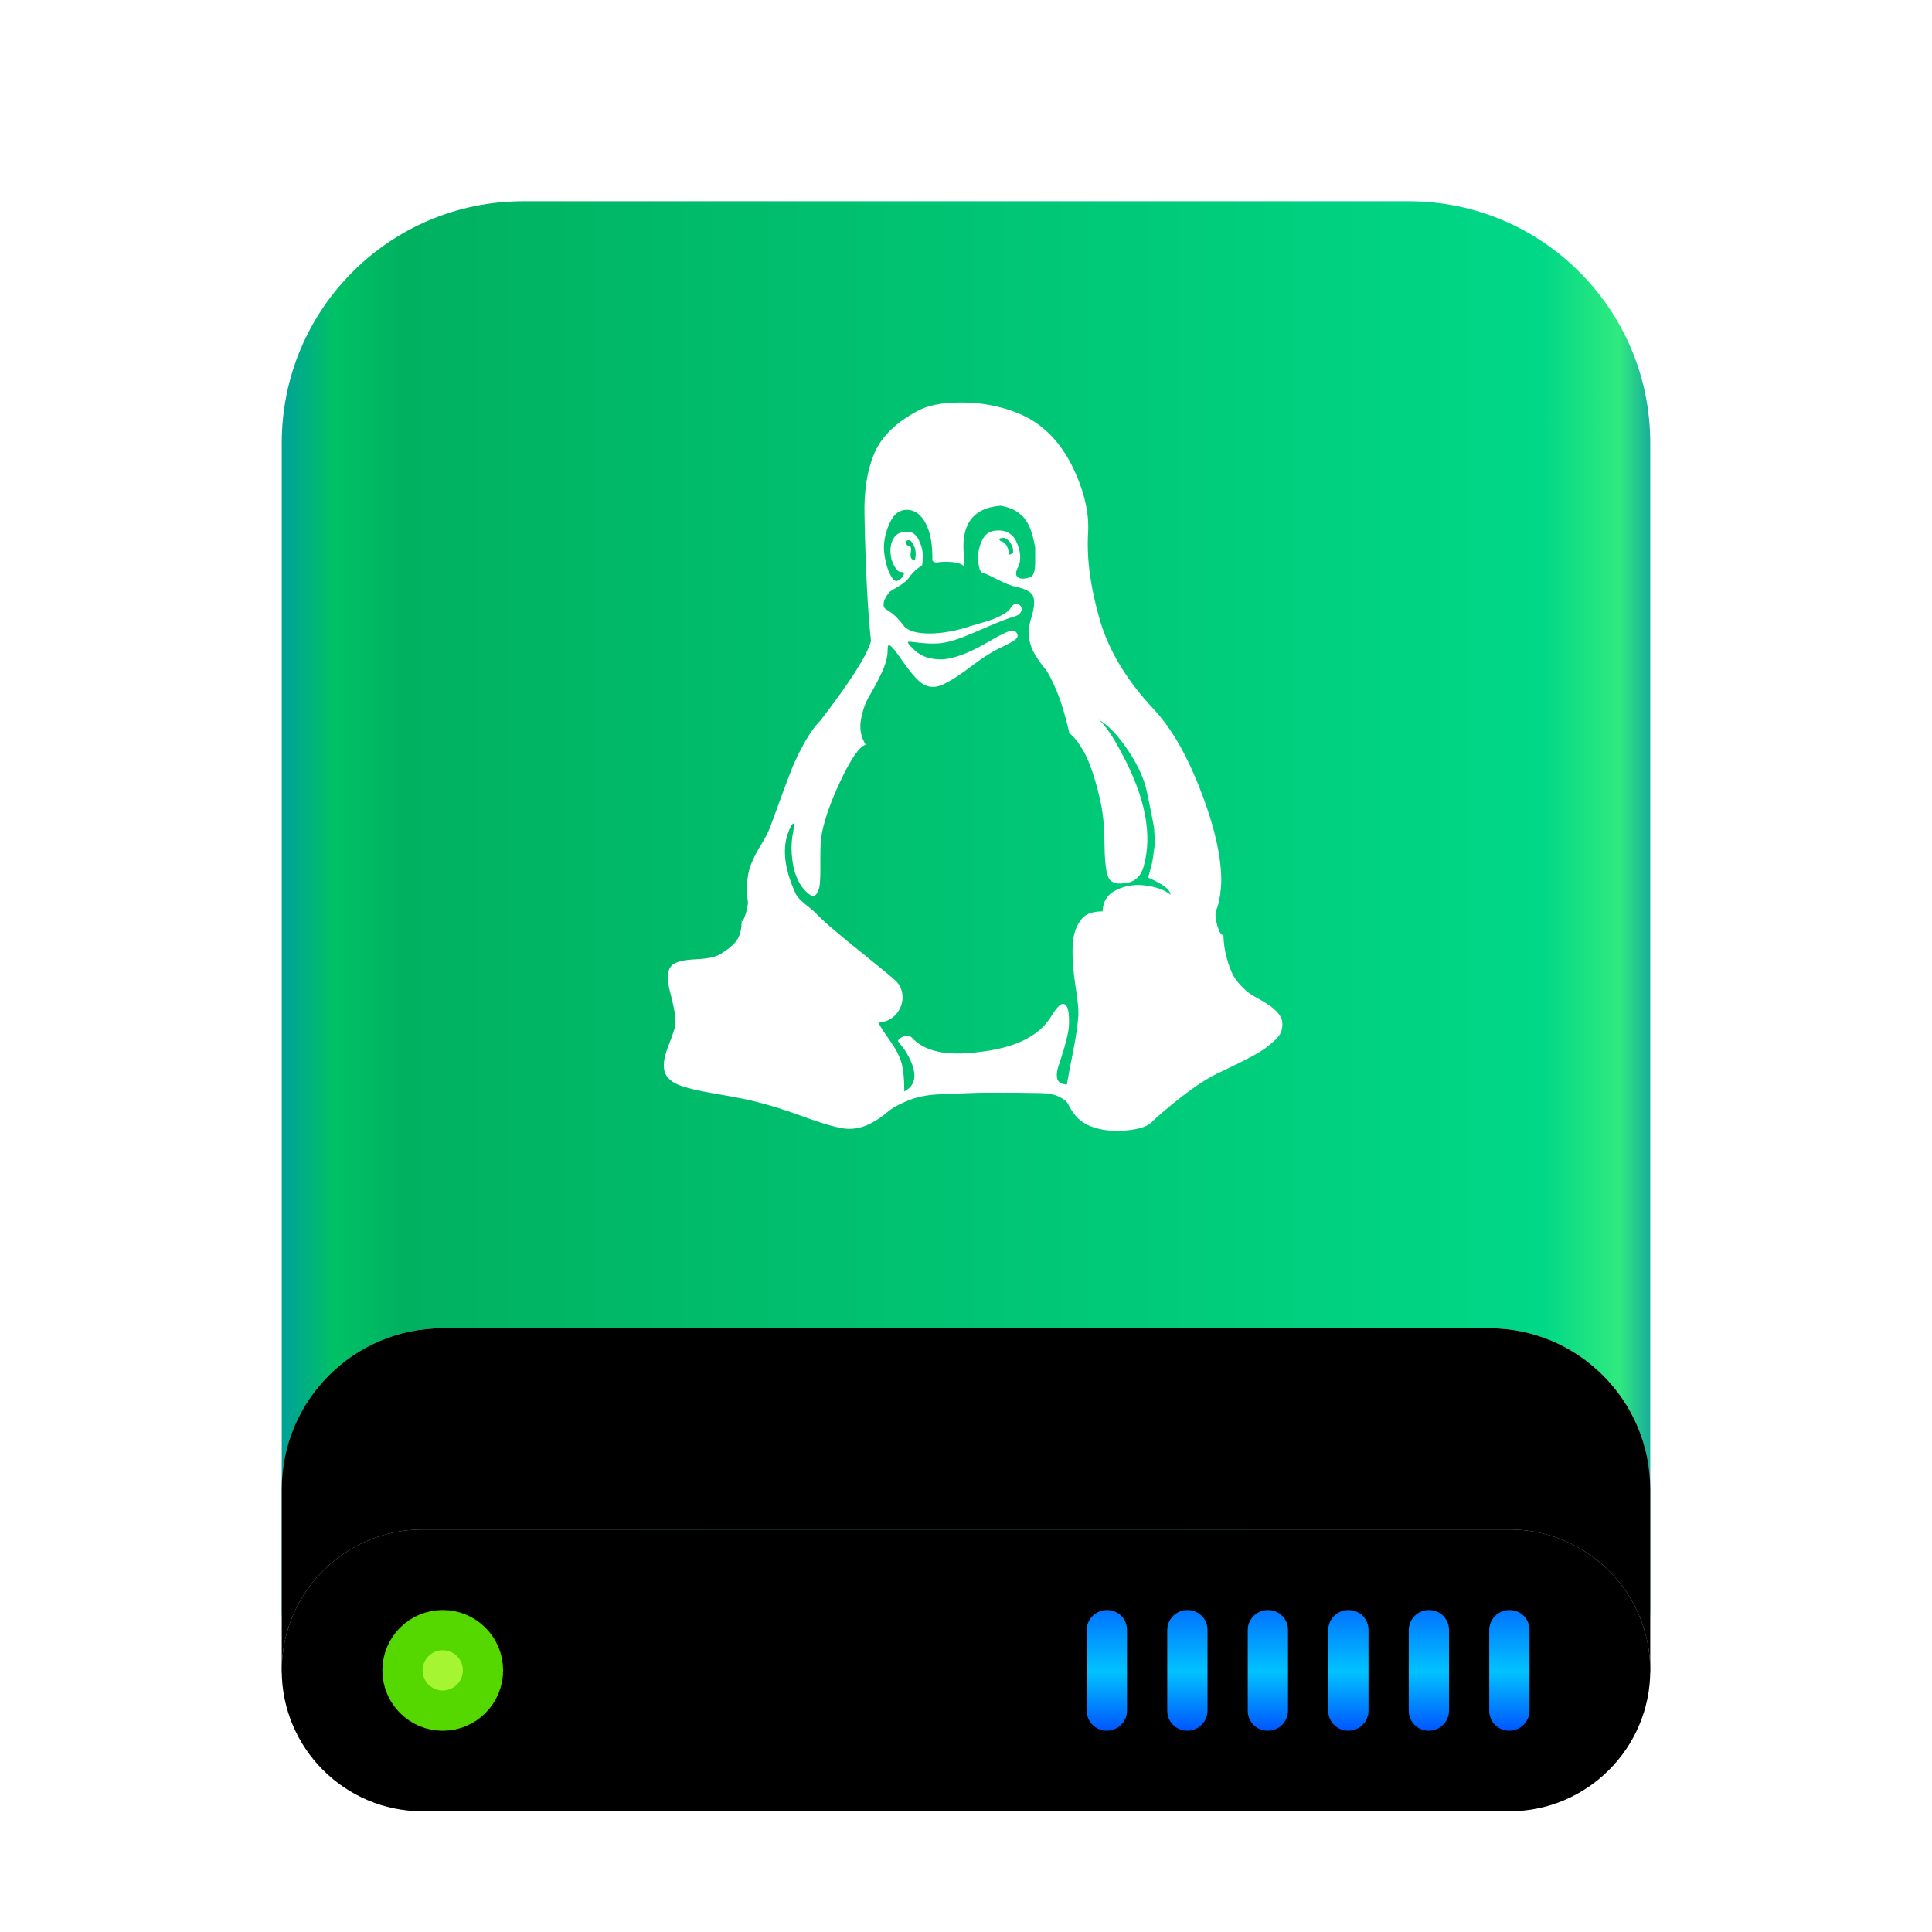 <svg xmlns="http://www.w3.org/2000/svg" xmlns:xlink="http://www.w3.org/1999/xlink" width="48" height="48" viewBox="0 0 48 48">
  <defs>
    <filter id="drive-harddisk-linux-48px-a" width="138.2%" height="132.5%" x="-19.1%" y="-16.2%" filterUnits="objectBoundingBox">
      <feOffset dy="1" in="SourceAlpha" result="shadowOffsetOuter1"/>
      <feGaussianBlur in="shadowOffsetOuter1" result="shadowBlurOuter1" stdDeviation="1"/>
      <feComposite in="shadowBlurOuter1" in2="SourceAlpha" operator="out" result="shadowBlurOuter1"/>
      <feColorMatrix in="shadowBlurOuter1" result="shadowMatrixOuter1" values="0 0 0 0 0   0 0 0 0 0   0 0 0 0 0  0 0 0 0.2 0"/>
      <feMerge>
        <feMergeNode in="shadowMatrixOuter1"/>
        <feMergeNode in="SourceGraphic"/>
      </feMerge>
    </filter>
    <linearGradient id="drive-harddisk-linux-48px-b" x1="102.549%" x2="-2.652%" y1="57.682%" y2="57.682%">
      <stop offset="0%" stop-color="#0067BC"/>
      <stop offset="4.571%" stop-color="#30EA7F"/>
      <stop offset="9.931%" stop-color="#00D887"/>
      <stop offset="88.945%" stop-color="#00B160"/>
      <stop offset="93.793%" stop-color="#00C165"/>
      <stop offset="100%" stop-color="#008CBD"/>
    </linearGradient>
    <linearGradient id="drive-harddisk-linux-48px-c" x1="100%" x2="0%" y1="56.43%" y2="56.43%">
      <stop offset="0%" stop-color="#FFF" stop-opacity=".5"/>
      <stop offset="9.936%" stop-color="#FFF" stop-opacity=".9"/>
      <stop offset="52.356%" stop-color="#FFF" stop-opacity=".7"/>
      <stop offset="87.648%" stop-color="#FFF" stop-opacity=".9"/>
      <stop offset="100%" stop-color="#FFF" stop-opacity=".5"/>
    </linearGradient>
    <path id="drive-harddisk-linux-48px-d" d="M0,32 C0,29.791 1.792,28 4,28 L30,28 C32.209,28 34,29.8 34,32 L34,36.49 C34,36.772 33.783,37 33.493,37 L0.507,37 C0.227,37 0,36.778 0,36.49 L0,32 Z"/>
    <filter id="drive-harddisk-linux-48px-e" width="102.9%" height="111.1%" x="-1.5%" y="-5.6%" filterUnits="objectBoundingBox">
      <feMorphology in="SourceAlpha" radius="1" result="shadowSpreadInner1"/>
      <feOffset in="shadowSpreadInner1" result="shadowOffsetInner1"/>
      <feComposite in="shadowOffsetInner1" in2="SourceAlpha" k2="-1" k3="1" operator="arithmetic" result="shadowInnerInner1"/>
      <feColorMatrix in="shadowInnerInner1" values="0 0 0 0 1   0 0 0 0 1   0 0 0 0 1  0 0 0 0.5 0"/>
    </filter>
    <radialGradient id="drive-harddisk-linux-48px-f" cx="48.239%" cy="19.103%" r="78.654%" fx="48.239%" fy="19.103%" gradientTransform="matrix(0 1 -.737 0 .623 -.291)">
      <stop offset="0%" stop-color="#7CFFFE"/>
      <stop offset="100%" stop-color="#D6CDE6"/>
    </radialGradient>
    <path id="drive-harddisk-linux-48px-g" d="M0,36.5 C0,34.567 1.572,33 3.495,33 L30.505,33 C32.435,33 34,34.571 34,36.5 L34,36.5 C34,38.433 32.428,40 30.505,40 L3.495,40 C1.565,40 0,38.429 0,36.5 L0,36.5 Z"/>
    <filter id="drive-harddisk-linux-48px-h" width="102.9%" height="114.3%" x="-1.5%" y="-7.1%" filterUnits="objectBoundingBox">
      <feMorphology in="SourceAlpha" radius="1" result="shadowSpreadInner1"/>
      <feOffset in="shadowSpreadInner1" result="shadowOffsetInner1"/>
      <feComposite in="shadowOffsetInner1" in2="SourceAlpha" k2="-1" k3="1" operator="arithmetic" result="shadowInnerInner1"/>
      <feColorMatrix in="shadowInnerInner1" values="0 0 0 0 0   0 0 0 0 0.239   0 0 0 0 0.612  0 0 0 0.2 0"/>
    </filter>
    <linearGradient id="drive-harddisk-linux-48px-i" x1="50%" x2="50%" y1="0%" y2="100%">
      <stop offset="0%" stop-color="#0174FF"/>
      <stop offset="50.85%" stop-color="#01C2FF"/>
      <stop offset="100%" stop-color="#0056FF"/>
    </linearGradient>
  </defs>
  <g fill="none" fill-rule="evenodd">
    <g filter="url(#drive-harddisk-linux-48px-a)" transform="translate(7 4)">
      <path fill="url(#drive-harddisk-linux-48px-b)" d="M0,6.006 C0,2.689 2.682,0 6,0 L28,0 C31.314,0 34,2.691 34,6.006 L34,34.998 C34,36.103 33.108,37 32,37 L2,37 C0.895,37 0,36.104 0,34.998 L0,6.006 Z"/>
      <use fill="url(#drive-harddisk-linux-48px-c)" xlink:href="#drive-harddisk-linux-48px-d"/>
      <use fill="#000" filter="url(#drive-harddisk-linux-48px-e)" xlink:href="#drive-harddisk-linux-48px-d"/>
      <use fill="url(#drive-harddisk-linux-48px-f)" xlink:href="#drive-harddisk-linux-48px-g"/>
      <use fill="#000" filter="url(#drive-harddisk-linux-48px-h)" xlink:href="#drive-harddisk-linux-48px-g"/>
      <path fill="url(#drive-harddisk-linux-48px-i)" d="M11,0 C11.276,0 11.5,0.216 11.5,0.495 L11.5,2.505 C11.5,2.748 11.317,2.95 11.088,2.992 L11,3 C10.724,3 10.5,2.784 10.5,2.505 L10.5,0.495 C10.5,0.252 10.683,0.05 10.912,0.008 L11,0 Z M9,0 C9.276,0 9.5,0.216 9.5,0.495 L9.5,2.505 C9.5,2.748 9.317,2.95 9.088,2.992 L9,3 C8.724,3 8.5,2.784 8.5,2.505 L8.5,0.495 C8.5,0.252 8.683,0.05 8.912,0.008 L9,0 Z M7,0 C7.276,0 7.5,0.216 7.5,0.495 L7.5,2.505 C7.5,2.748 7.317,2.95 7.088,2.992 L7,3 C6.724,3 6.5,2.784 6.5,2.505 L6.5,0.495 C6.5,0.252 6.683,0.05 6.912,0.008 L7,0 Z M5,0 C5.276,0 5.5,0.216 5.5,0.495 L5.5,2.505 C5.5,2.748 5.317,2.95 5.088,2.992 L5,3 C4.724,3 4.5,2.784 4.5,2.505 L4.5,0.495 C4.5,0.252 4.683,0.05 4.912,0.008 L5,0 Z M3,0 C3.276,0 3.5,0.216 3.5,0.495 L3.5,2.505 C3.5,2.748 3.317,2.95 3.088,2.992 L3,3 C2.724,3 2.5,2.784 2.5,2.505 L2.5,0.495 C2.5,0.252 2.683,0.05 2.912,0.008 L3,0 Z M1,0 C1.276,0 1.5,0.216 1.5,0.495 L1.5,2.505 C1.5,2.748 1.317,2.95 1.088,2.992 L1,3 C0.724,3 0.5,2.784 0.5,2.505 L0.5,0.495 C0.5,0.252 0.683,0.05 0.912,0.008 L1,0 Z" transform="translate(19.5 35)"/>
      <path fill="#A5F532" stroke="#54D800" d="M4,37.5 C4.552,37.5 5,37.052 5,36.5 C5,35.948 4.552,35.5 4,35.5 C3.448,35.5 3,35.948 3,36.5 C3,37.052 3.448,37.5 4,37.5 Z"/>
    </g>
    <path fill="#FFF" d="M29.081,22.229 C29.081,22.108 28.896,21.966 28.526,21.805 C28.553,21.704 28.578,21.611 28.601,21.527 C28.625,21.443 28.642,21.355 28.652,21.265 C28.662,21.174 28.672,21.101 28.682,21.048 C28.692,20.994 28.694,20.918 28.687,20.82 C28.681,20.723 28.677,20.657 28.677,20.623 C28.677,20.59 28.665,20.516 28.642,20.401 C28.618,20.287 28.605,20.218 28.601,20.194 C28.598,20.171 28.581,20.087 28.551,19.942 C28.521,19.797 28.502,19.708 28.495,19.674 C28.428,19.351 28.27,19.004 28.021,18.634 C27.772,18.264 27.529,18.011 27.294,17.877 C27.455,18.011 27.647,18.291 27.869,18.715 C28.455,19.806 28.637,20.741 28.415,21.522 C28.341,21.791 28.172,21.933 27.91,21.946 C27.701,21.973 27.571,21.911 27.521,21.759 C27.47,21.608 27.444,21.327 27.44,20.916 C27.437,20.506 27.398,20.145 27.324,19.836 C27.263,19.573 27.198,19.341 27.127,19.139 C27.056,18.937 26.991,18.784 26.93,18.68 C26.87,18.575 26.818,18.493 26.774,18.432 C26.73,18.372 26.686,18.321 26.642,18.281 C26.599,18.24 26.573,18.217 26.567,18.21 C26.473,17.793 26.368,17.446 26.254,17.17 C26.139,16.894 26.04,16.706 25.956,16.605 C25.872,16.504 25.793,16.392 25.719,16.271 C25.644,16.15 25.594,16.016 25.567,15.867 C25.54,15.726 25.56,15.546 25.628,15.327 C25.695,15.108 25.71,14.942 25.673,14.827 C25.636,14.713 25.486,14.629 25.224,14.575 C25.123,14.555 24.973,14.494 24.774,14.393 C24.576,14.292 24.456,14.238 24.416,14.232 C24.362,14.225 24.325,14.137 24.305,13.969 C24.285,13.801 24.312,13.629 24.386,13.454 C24.46,13.279 24.581,13.188 24.749,13.181 C24.998,13.161 25.17,13.262 25.264,13.484 C25.358,13.706 25.372,13.902 25.305,14.07 C25.23,14.198 25.224,14.287 25.284,14.338 C25.345,14.388 25.446,14.39 25.587,14.343 C25.675,14.316 25.719,14.195 25.719,13.979 L25.719,13.606 C25.685,13.404 25.639,13.235 25.582,13.101 C25.525,12.966 25.454,12.863 25.37,12.793 C25.286,12.722 25.207,12.671 25.133,12.641 C25.059,12.611 24.968,12.586 24.86,12.565 C24.14,12.619 23.84,13.07 23.962,13.919 C23.962,14.02 23.958,14.07 23.951,14.07 C23.891,14.009 23.792,13.974 23.654,13.964 C23.516,13.954 23.404,13.956 23.32,13.969 C23.236,13.983 23.184,13.966 23.164,13.919 C23.171,13.535 23.117,13.232 23.002,13.01 C22.888,12.788 22.736,12.673 22.548,12.666 C22.366,12.66 22.226,12.752 22.129,12.944 C22.031,13.136 21.976,13.336 21.962,13.545 C21.955,13.646 21.967,13.77 21.998,13.919 C22.028,14.067 22.072,14.193 22.129,14.297 C22.186,14.402 22.238,14.447 22.285,14.434 C22.353,14.413 22.407,14.366 22.447,14.292 C22.474,14.232 22.45,14.205 22.376,14.211 C22.329,14.211 22.277,14.163 22.22,14.065 C22.162,13.967 22.13,13.855 22.124,13.727 C22.117,13.579 22.147,13.454 22.215,13.353 C22.282,13.252 22.396,13.205 22.558,13.212 C22.672,13.212 22.763,13.282 22.831,13.424 C22.898,13.565 22.93,13.696 22.927,13.818 C22.923,13.939 22.918,14.013 22.911,14.04 C22.763,14.141 22.659,14.238 22.598,14.333 C22.545,14.413 22.452,14.492 22.321,14.57 C22.189,14.647 22.12,14.689 22.114,14.696 C22.026,14.79 21.974,14.881 21.957,14.969 C21.94,15.056 21.966,15.117 22.033,15.15 C22.127,15.204 22.211,15.27 22.285,15.347 C22.359,15.425 22.413,15.489 22.447,15.539 C22.481,15.59 22.543,15.633 22.634,15.67 C22.725,15.708 22.844,15.729 22.992,15.736 C23.309,15.75 23.652,15.699 24.022,15.585 C24.036,15.578 24.113,15.554 24.254,15.514 C24.396,15.474 24.512,15.438 24.603,15.408 C24.694,15.378 24.793,15.334 24.901,15.277 C25.008,15.219 25.079,15.161 25.113,15.1 C25.173,15.006 25.241,14.979 25.315,15.019 C25.348,15.039 25.37,15.068 25.38,15.105 C25.39,15.142 25.38,15.182 25.35,15.226 C25.32,15.27 25.264,15.302 25.183,15.322 C25.049,15.363 24.859,15.435 24.613,15.539 C24.367,15.644 24.214,15.709 24.153,15.736 C23.857,15.864 23.622,15.941 23.447,15.968 C23.278,16.002 23.012,15.995 22.649,15.948 C22.582,15.935 22.551,15.941 22.558,15.968 C22.565,15.995 22.622,16.059 22.73,16.16 C22.898,16.315 23.123,16.389 23.406,16.382 C23.521,16.376 23.642,16.352 23.77,16.312 C23.898,16.271 24.019,16.224 24.133,16.17 C24.248,16.116 24.36,16.058 24.471,15.994 C24.583,15.93 24.684,15.872 24.774,15.822 C24.865,15.771 24.948,15.731 25.022,15.701 C25.096,15.67 25.155,15.662 25.199,15.676 C25.242,15.689 25.271,15.726 25.284,15.787 C25.284,15.8 25.281,15.815 25.274,15.832 C25.268,15.849 25.254,15.866 25.234,15.883 C25.214,15.899 25.193,15.915 25.173,15.928 C25.153,15.941 25.124,15.958 25.087,15.978 C25.05,15.999 25.02,16.014 24.997,16.024 C24.973,16.034 24.939,16.051 24.896,16.074 C24.852,16.098 24.82,16.113 24.8,16.12 C24.611,16.214 24.384,16.362 24.118,16.564 C23.852,16.766 23.628,16.911 23.447,16.998 C23.265,17.086 23.1,17.089 22.952,17.008 C22.81,16.934 22.598,16.689 22.316,16.271 C22.168,16.063 22.083,15.989 22.063,16.049 C22.056,16.069 22.053,16.103 22.053,16.15 C22.053,16.318 22.003,16.509 21.902,16.721 C21.801,16.933 21.701,17.12 21.604,17.281 C21.506,17.443 21.435,17.638 21.392,17.867 C21.348,18.096 21.387,18.308 21.508,18.503 C21.353,18.543 21.143,18.846 20.877,19.412 C20.611,19.977 20.451,20.452 20.397,20.835 C20.384,20.957 20.379,21.189 20.382,21.532 C20.385,21.876 20.367,22.074 20.326,22.128 C20.273,22.29 20.175,22.3 20.034,22.158 C19.818,21.95 19.697,21.633 19.67,21.209 C19.657,21.021 19.67,20.832 19.71,20.644 C19.737,20.516 19.734,20.455 19.7,20.462 L19.66,20.512 C19.418,20.95 19.451,21.509 19.761,22.189 C19.795,22.269 19.879,22.364 20.013,22.471 C20.148,22.579 20.229,22.646 20.256,22.673 C20.39,22.828 20.74,23.133 21.306,23.587 C21.871,24.041 22.184,24.299 22.245,24.36 C22.353,24.461 22.412,24.588 22.422,24.743 C22.432,24.898 22.385,25.043 22.28,25.177 C22.176,25.312 22.023,25.39 21.821,25.41 C21.875,25.511 21.972,25.66 22.114,25.859 C22.255,26.058 22.349,26.239 22.396,26.404 C22.444,26.569 22.467,26.807 22.467,27.116 C22.777,26.955 22.8,26.645 22.538,26.187 C22.511,26.133 22.476,26.08 22.432,26.026 C22.388,25.972 22.356,25.931 22.336,25.904 C22.316,25.878 22.309,25.857 22.316,25.844 C22.336,25.81 22.38,25.778 22.447,25.748 C22.514,25.718 22.582,25.726 22.649,25.773 C22.959,26.123 23.517,26.244 24.325,26.137 C25.22,26.036 25.816,25.743 26.112,25.258 C26.267,25.002 26.382,24.901 26.456,24.955 C26.536,24.996 26.57,25.171 26.557,25.48 C26.55,25.649 26.473,25.958 26.324,26.409 C26.264,26.564 26.244,26.69 26.264,26.788 C26.284,26.886 26.365,26.938 26.506,26.945 C26.526,26.817 26.575,26.557 26.653,26.167 C26.73,25.777 26.775,25.474 26.789,25.258 C26.802,25.117 26.78,24.869 26.723,24.516 C26.666,24.163 26.641,23.836 26.648,23.537 C26.654,23.237 26.732,23 26.88,22.825 C26.981,22.704 27.152,22.643 27.395,22.643 C27.401,22.394 27.518,22.215 27.743,22.108 C27.969,22 28.213,21.965 28.475,22.002 C28.738,22.039 28.94,22.114 29.081,22.229 L29.081,22.229 Z M22.74,13.878 C22.76,13.764 22.752,13.663 22.714,13.575 C22.677,13.488 22.639,13.437 22.598,13.424 C22.538,13.41 22.507,13.434 22.507,13.494 C22.521,13.528 22.538,13.548 22.558,13.555 C22.625,13.555 22.649,13.606 22.629,13.706 C22.608,13.841 22.635,13.908 22.709,13.908 C22.73,13.908 22.74,13.898 22.74,13.878 L22.74,13.878 Z M25.173,13.717 C25.173,13.643 25.156,13.577 25.123,13.52 C25.089,13.462 25.052,13.42 25.012,13.393 C24.971,13.367 24.941,13.356 24.921,13.363 C24.827,13.37 24.803,13.393 24.85,13.434 C24.864,13.441 24.877,13.447 24.891,13.454 C24.985,13.481 25.045,13.585 25.072,13.767 C25.072,13.787 25.099,13.781 25.153,13.747 L25.173,13.717 Z M31.737,25.152 C31.811,25.236 31.851,25.317 31.858,25.395 C31.865,25.472 31.856,25.548 31.833,25.622 C31.809,25.696 31.757,25.77 31.676,25.844 C31.595,25.918 31.516,25.984 31.439,26.041 C31.361,26.098 31.26,26.16 31.136,26.228 C31.011,26.295 30.905,26.35 30.818,26.394 C30.73,26.438 30.623,26.49 30.495,26.551 C30.367,26.611 30.276,26.655 30.222,26.682 C29.966,26.81 29.679,26.998 29.359,27.247 C29.039,27.497 28.785,27.712 28.596,27.894 C28.482,28.001 28.253,28.067 27.91,28.091 C27.566,28.114 27.267,28.065 27.011,27.944 C26.89,27.884 26.791,27.805 26.713,27.707 C26.636,27.609 26.58,27.523 26.547,27.449 C26.513,27.375 26.439,27.31 26.324,27.253 C26.21,27.195 26.052,27.163 25.85,27.157 C25.554,27.15 25.116,27.147 24.537,27.147 C24.409,27.147 24.217,27.152 23.962,27.162 C23.706,27.172 23.511,27.18 23.376,27.187 C23.08,27.194 22.812,27.244 22.573,27.338 C22.334,27.433 22.154,27.534 22.033,27.641 C21.912,27.749 21.765,27.845 21.594,27.929 C21.422,28.013 21.242,28.052 21.053,28.045 C20.858,28.038 20.485,27.934 19.933,27.732 C19.381,27.53 18.889,27.385 18.458,27.298 C18.33,27.271 18.159,27.239 17.943,27.202 C17.728,27.165 17.56,27.135 17.438,27.111 C17.317,27.088 17.184,27.056 17.04,27.015 C16.895,26.975 16.782,26.926 16.701,26.869 C16.621,26.812 16.563,26.746 16.53,26.672 C16.462,26.517 16.486,26.293 16.6,26 C16.715,25.708 16.775,25.524 16.782,25.45 C16.789,25.342 16.775,25.208 16.742,25.046 C16.708,24.885 16.674,24.742 16.641,24.617 C16.607,24.493 16.592,24.37 16.595,24.248 C16.599,24.127 16.634,24.036 16.701,23.976 C16.796,23.895 16.987,23.848 17.277,23.834 C17.566,23.821 17.768,23.781 17.883,23.713 C18.085,23.592 18.226,23.474 18.307,23.36 C18.388,23.245 18.428,23.074 18.428,22.845 C18.428,23.037 18.606,22.542 18.579,22.38 C18.559,22.273 18.553,22.145 18.559,21.997 C18.566,21.801 18.6,21.626 18.66,21.472 C18.721,21.317 18.802,21.159 18.903,20.997 C19.004,20.835 19.078,20.694 19.125,20.573 C19.179,20.432 19.268,20.189 19.392,19.846 C19.517,19.503 19.616,19.24 19.69,19.058 C19.764,18.877 19.865,18.671 19.993,18.442 C20.121,18.213 20.252,18.032 20.387,17.897 C21.127,16.934 21.545,16.278 21.639,15.928 C21.558,15.174 21.504,14.131 21.478,12.798 C21.464,12.192 21.545,11.682 21.72,11.268 C21.895,10.854 22.252,10.502 22.79,10.213 C23.053,10.071 23.403,10.001 23.84,10.001 C24.197,9.994 24.554,10.039 24.911,10.137 C25.268,10.235 25.567,10.374 25.809,10.556 C26.193,10.839 26.501,11.248 26.733,11.783 C26.966,12.318 27.065,12.815 27.031,13.272 C26.998,13.912 27.099,14.632 27.334,15.433 C27.563,16.194 28.011,16.928 28.677,17.634 C29.047,18.032 29.382,18.58 29.682,19.28 C29.981,19.981 30.182,20.623 30.283,21.209 C30.337,21.539 30.353,21.823 30.333,22.062 C30.313,22.301 30.273,22.488 30.212,22.623 C30.151,22.757 30.3,23.299 30.394,23.219 C30.4,23.427 30.427,23.617 30.475,23.789 C30.522,23.961 30.57,24.097 30.621,24.198 C30.671,24.299 30.74,24.395 30.828,24.486 C30.915,24.577 30.986,24.641 31.04,24.678 C31.094,24.715 31.166,24.758 31.257,24.809 C31.348,24.859 31.404,24.891 31.424,24.905 C31.558,24.986 31.663,25.068 31.737,25.152 Z"/>
  </g>
</svg>
